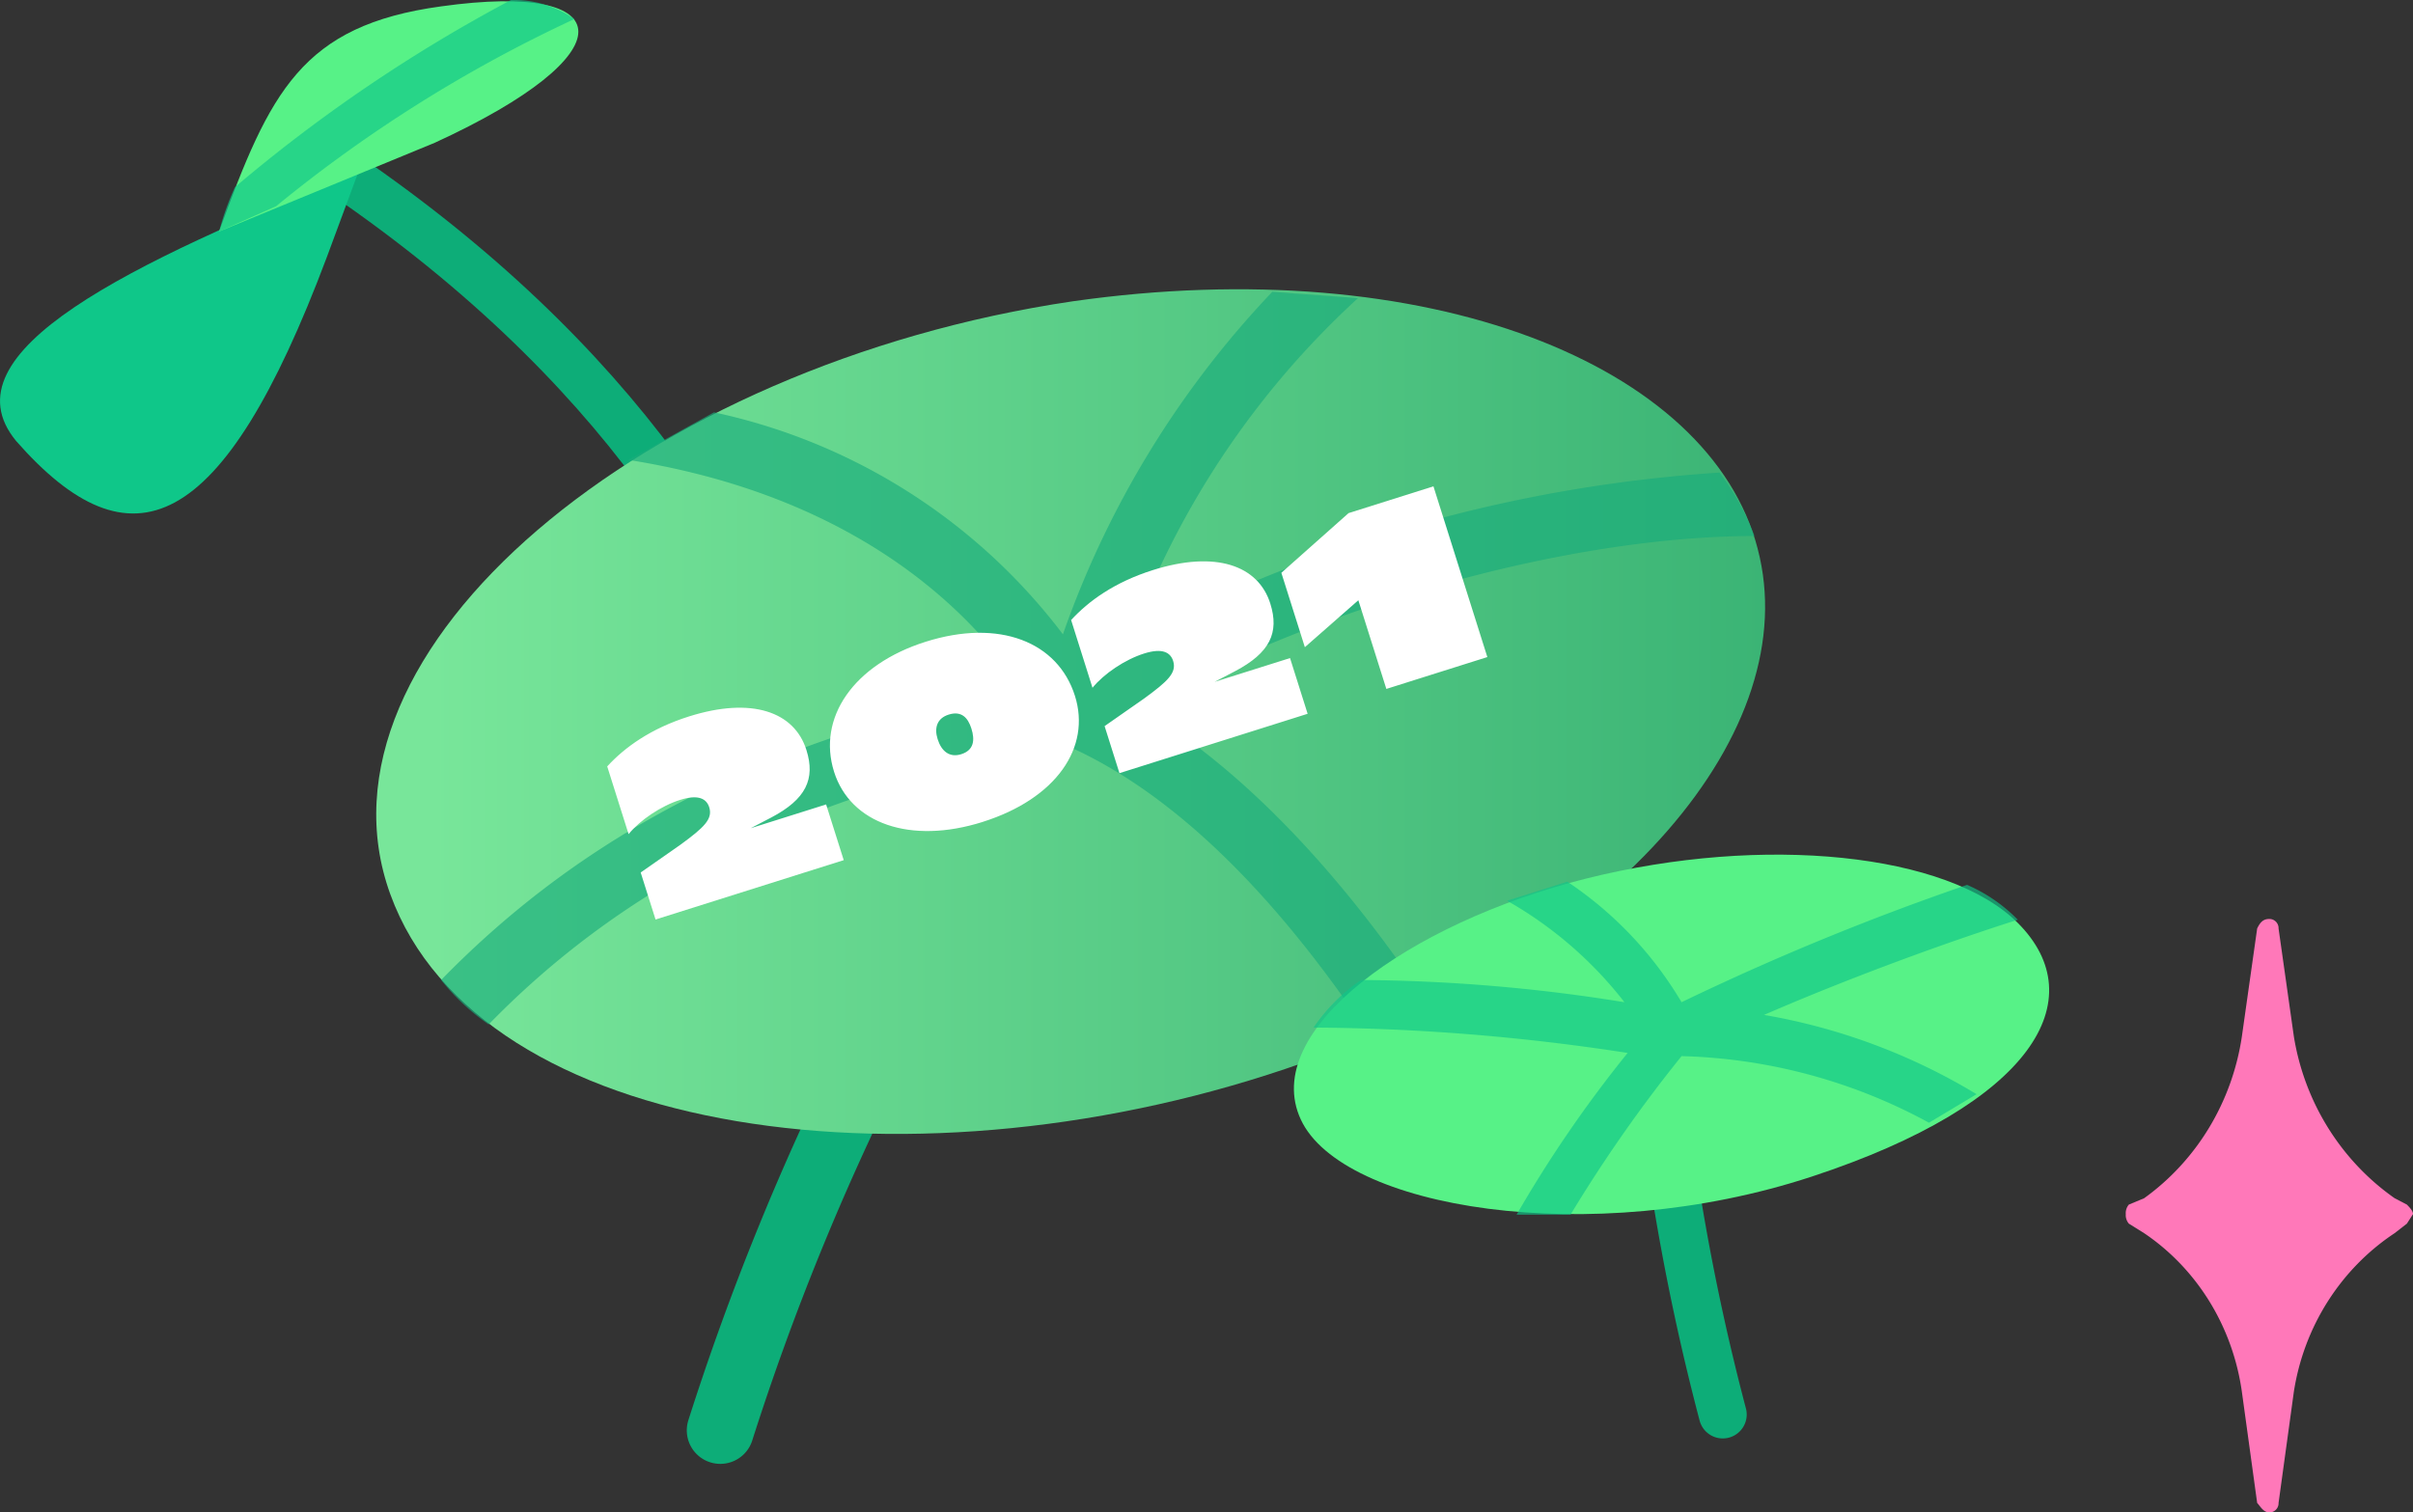 <svg width="126" height="79" fill="none" xmlns="http://www.w3.org/2000/svg">
  <rect width="100%" height="100%" fill="#333333" stroke="none"/>
  <path d="M43.576 55c0-.332 4.307-25.843-26.339-46.384" stroke="#0DAD78" stroke-width="2.5" stroke-miterlimit="10" stroke-linecap="round"/>
  <path d="M37.612 74.712a135.566 135.566 0 0118.719-37.438" stroke="#0DAD78" stroke-width="3.5" stroke-miterlimit="10" stroke-linecap="round"/>
  <path d="M91.78 28.66c2.485 9.443-7.123 20.873-23.688 26.836-20.045 7.124-43.07 3.976-47.709-8.78C15.745 33.962 33.636 19.053 56 15.74c18.553-2.65 33.296 3.313 35.781 12.921z" fill="url(#paint0_linear)"/>
  <path opacity=".65" d="M58.981 33.464a44.963 44.963 0 0111.928-17.89l-4.473-.332a49.82 49.82 0 00-10.933 17.891A30.97 30.97 0 0037.28 21.537l-4.473 2.485c12.59 1.988 18.388 8.614 20.541 11.927-14.743 2.816-23.854 8.614-30.315 15.24.713.895 1.541 1.673 2.485 2.32 6.295-6.461 15.406-12.093 30.15-14.578 6.791 2.982 12.258 9.774 15.902 15.24l3.148-1.49c-3.48-5.302-8.78-11.928-15.24-15.738 9.773-5.466 22.694-8.945 32.136-8.945a13.177 13.177 0 00-1.822-3.313 75.85 75.85 0 00-30.812 8.78z" fill="#19AD7B"/>
  <path d="M.836 23.028C6.8 29.82 11.604 27.998 17.07 13.42l1.657-4.472C6.8 13.75-2.973 18.39.837 23.028z" fill="#0FC789"/>
  <path d="M23.034.333c-7.288.994-8.945 4.473-11.595 11.762l11.264-4.638c10.105-4.639 9.774-8.449.331-7.124z" fill="#57F287"/>
  <path opacity=".65" d="M26.679.002a80.82 80.82 0 00-14.412 9.774 14.304 14.304 0 00-.828 2.319l2.981-1.325A73.036 73.036 0 0129.992.996a5.466 5.466 0 00-3.313-.994z" fill="#0FC789"/>
  <path d="M86.48 54.171a120.395 120.395 0 003.478 19.713" stroke="#0DAD78" stroke-width="2.5" stroke-miterlimit="10" stroke-linecap="round"/>
  <path d="M105.363 48.208c-3.644-3.645-13.252-4.639-22.529-2.32-9.276 2.32-17.062 7.952-14.909 12.59C70.08 63.117 83 65.27 94.596 61.46c11.597-3.81 14.744-9.277 10.768-13.252z" fill="#57F287"/>
  <path opacity=".65" d="M87.806 52.349a19.515 19.515 0 00-5.964-6.295l-3.147.994a20.676 20.676 0 016.129 5.301 88.862 88.862 0 00-13.75-1.16 9.333 9.333 0 00-2.484 2.485c5.5.033 10.966.48 16.4 1.325a65.21 65.21 0 00-5.798 8.449h2.816a75.019 75.019 0 015.798-8.283 28.48 28.48 0 0112.921 3.479l2.485-1.491a31.821 31.821 0 00-11.1-4.141c4.97-2.154 10.106-3.976 13.253-4.97a8.324 8.324 0 00-2.65-1.822 135.493 135.493 0 00-14.91 6.129z" fill="#0FC789"/>
  <path d="M40.271 42.702c1.813-.954 2.317-2.008 1.837-3.53-.632-2.003-2.86-2.783-6.131-1.75-2.003.632-3.364 1.62-4.27 2.61l1.116 3.538c.592-.73 1.693-1.474 2.694-1.79.962-.303 1.378-.053 1.517.387.194.615-.269 1.054-1.51 1.96l-2.069 1.446.776 2.456 9.826-3.101-.919-2.91L39.2 43.26l1.071-.558zm11.038.23c3.845-1.213 5.672-3.889 4.821-6.586-.89-2.817-3.947-4.04-7.792-2.826-3.778 1.193-5.674 3.978-4.785 6.795.852 2.697 3.978 3.81 7.756 2.618zm-1.117-3.537c-.614.194-1.033-.159-1.231-.786-.186-.587-.036-1.09.578-1.284.668-.21 1.007.167 1.184.728.19.6.137 1.131-.53 1.342zm14.303-4.338c1.813-.954 2.317-2.009 1.837-3.53-.632-2.003-2.86-2.783-6.131-1.75-2.003.631-3.365 1.62-4.27 2.61l1.116 3.538c.592-.73 1.693-1.474 2.694-1.79.962-.304 1.378-.053 1.517.387.194.614-.269 1.054-1.51 1.96l-2.069 1.445.776 2.457 9.826-3.101-.919-2.91-3.938 1.242 1.071-.558zm2.414-5.137l1.227 3.885 2.793-2.452 1.462 4.632 5.274-1.664-2.815-8.918-4.432 1.399-3.509 3.118z" fill="#fff"/>
  <path d="M125.043 62.588c-2.792-1.956-4.707-5.006-5.265-8.454l-.798-5.637a.48.48 0 00-.479-.497c-.319 0-.478.166-.638.497l-.798 5.637c-.51 3.431-2.361 6.481-5.105 8.454l-.798.332a.69.69 0 00-.16.497.69.69 0 00.16.497l.798.498c2.776 1.873 4.627 4.89 5.105 8.288l.798 5.803c.16.165.319.497.638.497a.48.48 0 00.479-.497l.798-5.802c.526-3.415 2.457-6.433 5.265-8.29l.638-.497.319-.497c0-.166-.16-.331-.319-.497l-.638-.332z" fill="#FF78B9"/>
  <defs>
    <linearGradient id="paint0_linear" x1="19.579" y1="37.172" x2="92.186" y2="37.172" gradientUnits="userSpaceOnUse">
      <stop offset=".04" stop-color="#78E69A"/>
      <stop offset="1" stop-color="#3BB475"/>
    </linearGradient>
  </defs>
</svg>
